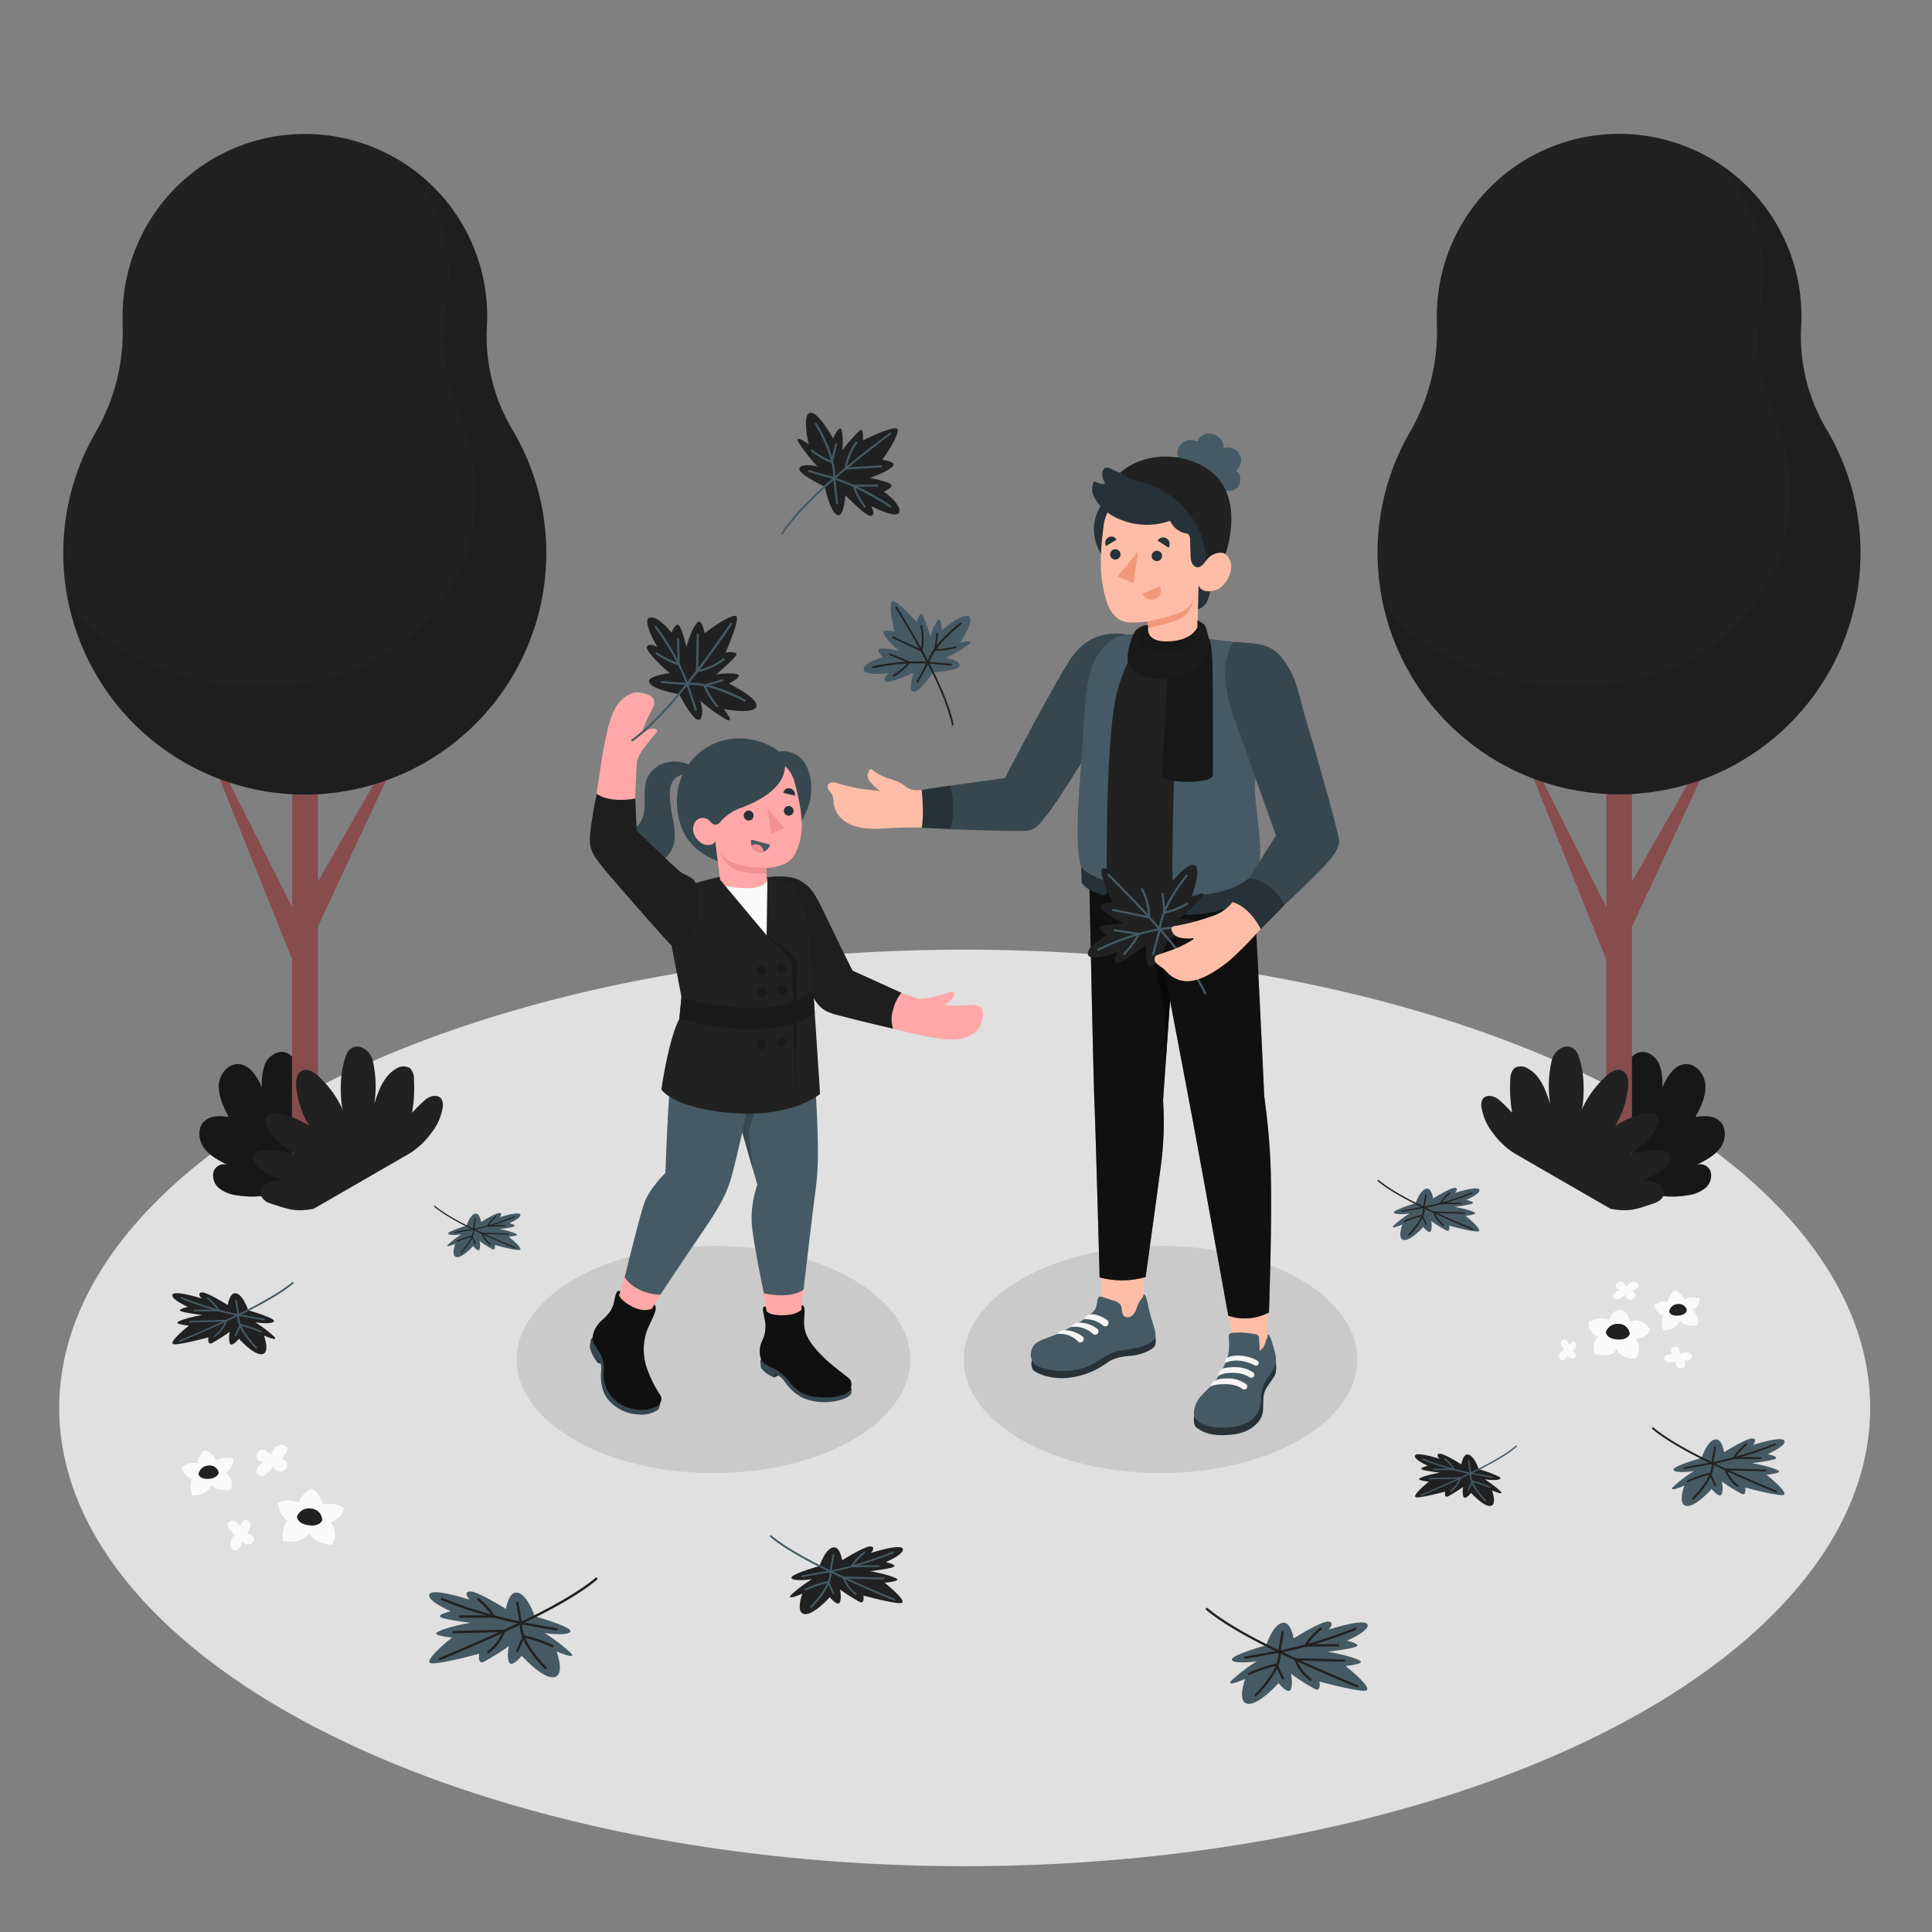 <svg xmlns="http://www.w3.org/2000/svg" viewBox="0 0 500 500"><rect x="0" y="0" width="500" height="500" fill="#808080" stroke="none"/><g id="freepik--Floor--inject-78"><ellipse id="freepik--floor--inject-78" cx="249.66" cy="364.37" rx="234.34" ry="118.6" style="fill:#e0e0e0"></ellipse></g><g id="freepik--Shadows--inject-78"><ellipse id="freepik--Shadow--inject-78" cx="300.34" cy="351.83" rx="50.93" ry="29.4" style="opacity:0.1"></ellipse><ellipse id="freepik--shadow--inject-78" cx="184.65" cy="351.83" rx="50.93" ry="29.4" style="opacity:0.1"></ellipse></g><g id="freepik--Flowers--inject-78"><g id="freepik--flowers--inject-78"><path d="M421.78,342.17s-.21-2.86-2.46-3.17c0,0-1.84-.3-2.86,2.56a5.92,5.92,0,0,0-5.32.61,3.32,3.32,0,0,0,2.45,3.69s-1.74,1.33-.92,4.5c0,0,4.61,1.53,5.73-1.33,0,0,.41,2.56,4.91,2.56a4.3,4.3,0,0,0,0-5.12s3.17-.1,3.68-2.45C427,344,424.85,340.44,421.78,342.17Z" style="fill:#fafafa"></path><path d="M419,342.63a3.13,3.13,0,0,0-3.4,2.11s0,1.67,2.87,1.91,3.3-1.43,3.3-1.43A2.81,2.81,0,0,0,419,342.63Z" style="fill:#212121"></path><path d="M436,336.29s-1-2-2.65-2.28a4.55,4.55,0,0,0-1.64,2.93,4.2,4.2,0,0,0-3.62.89,3.87,3.87,0,0,0,2.3,2.66,5.09,5.09,0,0,0,.12,3.77s3.18.23,4.3-2.42c0,0,1.18,1.76,4.42,1.15a3.31,3.31,0,0,0-1.18-3.86s2-1.16,1.77-3.08A5,5,0,0,0,436,336.29Z" style="fill:#fafafa"></path><path d="M434.23,337.49a2.31,2.31,0,0,0-2.25,1.92s.19,1.22,2.32,1.08,2.26-1.42,2.26-1.42A2.09,2.09,0,0,0,434.23,337.49Z" style="fill:#212121"></path><path d="M420.76,333s-.62-1.82-1.82-1.2-.78,1.77.26,2c0,0-2.24.73-1.61,1.93s2.55-.06,3-.68c0,0,.42,1.83,2,1.18s0-2.23,0-2.23,2.39-.93,1.09-2S420.76,333,420.76,333Z" style="fill:#fafafa"></path><path d="M434.71,350.4s.18-1.92-1.16-1.84-1.45,1.29-.61,1.95c0,0-2.33-.26-2.26,1.09s2.34,1,3,.61c0,0-.38,1.84,1.31,1.89s.92-2,.92-2,2.57.14,1.83-1.4S434.71,350.4,434.71,350.4Z" style="fill:#fafafa"></path><path d="M404.78,349.3s-1.55-2-.38-2.54,1.68,1.27,1.68,1.27,1.17-1.39,1.73-.4-.87,2-.87,2,1.61.87.68,1.73-2-.49-2-.49S405,352.46,404,352,403.6,349.8,404.78,349.3Z" style="fill:#fafafa"></path></g><g id="freepik--flowers--inject-78"><path d="M83.57,389.35s-.74-3.18-3-4.05a6.59,6.59,0,0,0-3.25,3.57,6,6,0,0,0-5.35.07,5.55,5.55,0,0,0,2.35,4.46,7.4,7.4,0,0,0-1.06,5.32s4.38,1.37,6.81-2c0,0,1.08,2.85,5.82,3.05a4.78,4.78,0,0,0-.39-5.79s3.18-1,3.48-3.74A7.21,7.21,0,0,0,83.57,389.35Z" style="fill:#fafafa"></path><path d="M80.65,390.44a3.35,3.35,0,0,0-3.79,2s-.13,1.77,2.89,2.27,3.63-1.25,3.63-1.25A3,3,0,0,0,80.65,390.44Z" style="fill:#212121"></path><path d="M56,377.9s-1.18-2.31-3.06-2.56a5.21,5.21,0,0,0-1.84,3.36A4.78,4.78,0,0,0,47,379.75a4.43,4.43,0,0,0,2.66,3,5.86,5.86,0,0,0,.18,4.3s3.63.23,4.88-2.81c0,0,1.36,2,5.06,1.26a3.79,3.79,0,0,0-1.39-4.39s2.27-1.34,2-3.54A5.7,5.7,0,0,0,56,377.9Z" style="fill:#fafafa"></path><path d="M53.94,379.29a2.66,2.66,0,0,0-2.56,2.22s.23,1.4,2.66,1.21,2.56-1.64,2.56-1.64A2.38,2.38,0,0,0,53.94,379.29Z" style="fill:#212121"></path><path d="M70,376.57s-1.57-2.28-3-.95-.39,2.76,1.15,2.71c0,0-2.81,1.88-1.48,3.29s3.51-1.06,3.84-2.09c0,0,1.29,2.37,3.2.86s-.87-3.08-.87-3.08,3-2.22.72-3.22S70,376.57,70,376.57Z" style="fill:#fafafa"></path><path d="M60.81,397.16s-2.94-2.23-1.51-3.37,2.81,1.1,2.81,1.1,1.08-2.38,2.24-1.23-.4,3.17-.4,3.17,2.56.57,1.62,2.13-3,.11-3,.11-.28,2.39-1.81,2.17S59.37,398.3,60.81,397.16Z" style="fill:#fafafa"></path></g></g><g id="freepik--Trees--inject-78"><g id="freepik--Tree--inject-78"><path id="freepik--Bush--inject-78" d="M436.7,309.34c-7.92,1.27-15-.92-16.24-9.5a76.15,76.15,0,0,1,0-21.27c.36-2.54,1.26-5.55,3.75-6.21,2.05-.55,4.19.95,5.11,2.87a13.92,13.92,0,0,1,.87,6.23c1.25-2.78,3.12-6,6.17-6.06,2.82-.06,4.95,2.9,5,5.72s-1.26,5.46-2.58,7.95c2.14-.29,4.56-.44,6.18,1,1.95,1.68,1.73,4.94.23,7s-3.91,3.31-6.22,4.45a2.82,2.82,0,0,1,3.78,1.85,4.26,4.26,0,0,1-1.62,4.26A9.2,9.2,0,0,1,436.7,309.34Z" style="fill:#212121"></path><path id="freepik--bush--inject-78" d="M436.7,309.34c-7.92,1.27-15-.92-16.24-9.5a76.15,76.15,0,0,1,0-21.27c.36-2.54,1.26-5.55,3.75-6.21,2.05-.55,4.19.95,5.11,2.87a13.92,13.92,0,0,1,.87,6.23c1.25-2.78,3.12-6,6.17-6.06,2.82-.06,4.95,2.9,5,5.72s-1.26,5.46-2.58,7.95c2.14-.29,4.56-.44,6.18,1,1.95,1.68,1.73,4.94.23,7s-3.91,3.31-6.22,4.45a2.82,2.82,0,0,1,3.78,1.85,4.26,4.26,0,0,1-1.62,4.26A9.2,9.2,0,0,1,436.7,309.34Z" style="opacity:0.3"></path><g id="freepik--tree--inject-78"><path d="M389.08,182l26.63,52.78V198.58h6.64v29.59L451.61,177l-29.26,62.8V303a1.63,1.63,0,0,1-1,1.35,5.19,5.19,0,0,1-4.7,0,1.63,1.63,0,0,1-1-1.35V248.21Z" style="fill:#874c4c"></path><path d="M466.12,84.73a47.18,47.18,0,1,0-94.27-2.92c0,.6,0,1.19,0,1.79a51.89,51.89,0,0,1-6.9,28.11,62.49,62.49,0,1,0,107.93-.29A47.07,47.07,0,0,1,466.12,84.73Z" style="fill:#212121"></path><path d="M418.09,205.57a62.5,62.5,0,0,0,54.82-94.15,47.07,47.07,0,0,1-6.79-26.69,47.11,47.11,0,0,0-24.71-44.42c7.88,4.93,12.2,14,14.15,22.11,2.85,11.82-2.08,19.43-.13,31.87,1.5,9.56,6,15.59,7.47,27,1,7.7.07,19-3.55,26-10.69,20.44-27.05,30.45-54.13,30.35a70.32,70.32,0,0,1-31.33-8.18,63,63,0,0,1-12.32-8.75,33.15,33.15,0,0,1-4-6.41A62.8,62.8,0,0,0,418.09,205.57Z" style="opacity:0.1"></path></g><path id="freepik--bush--inject-78" d="M416.84,312.85s-20.28-11.69-24.95-14.4a20,20,0,0,1-5.42-5.1,14.34,14.34,0,0,1-3-6.46,3.4,3.4,0,0,1,.26-2.46c.9-1.32,3-.86,4.22.21s2.14,2,3.4,3.35a36.94,36.94,0,0,1-.48-8.66,3.87,3.87,0,0,1,1.05-2.88,3.23,3.23,0,0,1,3.48.08c3.27,1.76,4.66,5.65,5.79,9.19a29.76,29.76,0,0,1,.33-11c.87-3.94,5.38-5.48,6.91-1.72a22,22,0,0,1,1.32,6.28c.19,1.75.15,6.64-.56,8.28a26.22,26.22,0,0,1,6.65-9.21c1.07-.95,2.51-1.86,3.84-1.34,1.58.61,1.85,2.71,1.68,4.39a23.69,23.69,0,0,1-3.39,10,21,21,0,0,1,8.43-3.28A2.5,2.5,0,0,1,429,289c.72,1.21-.08,2.82-.58,3.46a21,21,0,0,1-6.71,6.23,21.72,21.72,0,0,1,8.17-.85,2.8,2.8,0,0,1,2.19.91c.71,1-.12,2.44-1,3.32-1.61,1.56-3.86,2.43-5.83,3.48a8.41,8.41,0,0,1,3.6.6,2.87,2.87,0,0,1,1.71,3c-.25,1.2-1.47,1.92-2.64,2.32C423,313.1,421.68,313.65,416.84,312.85Z" style="fill:#212121"></path></g><g id="freepik--tree--inject-78"><path id="freepik--bush--inject-78" d="M61.29,309.34c7.92,1.27,15-.92,16.24-9.5a76.15,76.15,0,0,0,0-21.27c-.36-2.54-1.26-5.55-3.75-6.21-2.05-.55-4.19.95-5.11,2.87a13.92,13.92,0,0,0-.87,6.23c-1.25-2.78-3.12-6-6.17-6.06-2.82-.06-5,2.9-5,5.72s1.26,5.46,2.57,7.95c-2.13-.29-4.55-.44-6.17,1-2,1.68-1.73,4.94-.23,7s3.9,3.31,6.22,4.45a2.82,2.82,0,0,0-3.78,1.85,4.26,4.26,0,0,0,1.62,4.26A9.2,9.2,0,0,0,61.29,309.34Z" style="fill:#212121"></path><path id="freepik--bush--inject-78" d="M61.29,309.34c7.92,1.27,15-.92,16.24-9.5a76.15,76.15,0,0,0,0-21.27c-.36-2.54-1.26-5.55-3.75-6.21-2.05-.55-4.19.95-5.11,2.87a13.92,13.92,0,0,0-.87,6.23c-1.25-2.78-3.12-6-6.17-6.06-2.82-.06-5,2.9-5,5.72s1.26,5.46,2.57,7.95c-2.13-.29-4.55-.44-6.17,1-2,1.68-1.73,4.94-.23,7s3.9,3.31,6.22,4.45a2.82,2.82,0,0,0-3.78,1.85,4.26,4.26,0,0,0,1.62,4.26A9.2,9.2,0,0,0,61.29,309.34Z" style="opacity:0.3"></path><g id="freepik--tree--inject-78"><path d="M49,182l26.62,52.78V198.58h6.65v29.59L111.53,177l-29.26,62.8V303a1.64,1.64,0,0,1-1,1.35,5.19,5.19,0,0,1-4.7,0,1.65,1.65,0,0,1-1-1.35V248.21Z" style="fill:#874c4c"></path><path d="M126,84.73a46.21,46.21,0,0,0-.09-7,47.18,47.18,0,0,0-94.18,4.13c0,.6,0,1.19,0,1.79a51.81,51.81,0,0,1-6.91,28.11,62.5,62.5,0,1,0,107.94-.29A47.08,47.08,0,0,1,126,84.73Z" style="fill:#212121"></path><path d="M78,205.57a62.5,62.5,0,0,0,54.82-94.15A47.08,47.08,0,0,1,126,84.73a47.12,47.12,0,0,0-24.7-44.42c7.87,4.93,12.19,14,14.14,22.11,2.86,11.82-2.07,19.43-.13,31.87,1.5,9.56,6,15.59,7.48,27,1,7.7.07,19-3.56,26-10.69,20.44-27.05,30.45-54.13,30.35a70.32,70.32,0,0,1-31.33-8.18,63,63,0,0,1-12.32-8.75,32.69,32.69,0,0,1-4-6.41A62.79,62.79,0,0,0,78,205.57Z" style="opacity:0.1"></path></g><path id="freepik--bush--inject-78" d="M81.15,312.85s20.28-11.69,24.95-14.4a20,20,0,0,0,5.42-5.1,14.34,14.34,0,0,0,3-6.46,3.4,3.4,0,0,0-.26-2.46c-.9-1.32-3-.86-4.23.21s-2.13,2-3.39,3.35a37.49,37.49,0,0,0,.48-8.66,3.87,3.87,0,0,0-1-2.88,3.23,3.23,0,0,0-3.48.08c-3.27,1.76-4.67,5.65-5.79,9.19a29.76,29.76,0,0,0-.33-11c-.87-3.94-5.38-5.48-6.91-1.72a22,22,0,0,0-1.32,6.28c-.19,1.75-.15,6.64.56,8.28a26.22,26.22,0,0,0-6.65-9.21c-1.07-.95-2.51-1.86-3.84-1.34-1.58.61-1.85,2.71-1.68,4.39a23.69,23.69,0,0,0,3.39,10,21,21,0,0,0-8.43-3.28A2.5,2.5,0,0,0,69,289c-.72,1.21.08,2.82.58,3.46a20.84,20.84,0,0,0,6.71,6.23,21.72,21.72,0,0,0-8.17-.85,2.8,2.8,0,0,0-2.19.91c-.71,1,.12,2.44,1,3.32,1.61,1.56,3.86,2.43,5.83,3.48a8.41,8.41,0,0,0-3.6.6,2.89,2.89,0,0,0-1.72,3,3.67,3.67,0,0,0,2.64,2.32C75,313.1,76.31,313.65,81.15,312.85Z" style="fill:#212121"></path></g></g><g id="freepik--Leaves--inject-78"><g id="freepik--leaves--inject-78"><path d="M241.45,174s4.58-.29,6.29-1.1-.14-2.2-3.06-2.58a38.61,38.61,0,0,0,5.93-3.43c2.11-1.66-2.18-.55-2.18-.55s3.9-5.62,2.39-6.79-7.07,3.51-7.07,3.51-.15-3.71-1.15-2.48a14.77,14.77,0,0,0-1.8,4.19,42.64,42.64,0,0,0-2.06-5.67c-.66-1-1.51,1.85-1.51,1.85s-5.26-5.8-6.3-5.38.09,6,.55,7.87c0,0-3.07-.72-2.84.31s2.23,3.22,4,4.61c0,0-4.5-.86-5.15-.35s1,2.08,1,2.08-4.81,1.21-5,3.08,6.55,1.06,6.55,1.06-1.85,1.53-.83,2.15,7.22-2.27,7.22-2.27-1.35,4.22-.29,4.8C237.66,179.77,241.45,174,241.45,174Z" style="fill:#455a64"></path><path d="M246.56,187.75a.24.24,0,0,1-.23-.19c0-.05-.82-4.91-5.09-13.45s-9.44-16.69-9.49-16.77a.23.23,0,0,1,.39-.25c.05.08,5.22,8.22,9.51,16.81s5.13,13.53,5.14,13.58a.24.24,0,0,1-.19.27Z" style="fill:#212121"></path><path d="M238.64,168.71l-7.6-3.57a.21.21,0,0,1-.11-.3.23.23,0,0,1,.3-.12l7.08,3.33a14.1,14.1,0,0,0-.12-6,.23.23,0,1,1,.45-.11,14.61,14.61,0,0,1,.07,6.52Z" style="fill:#212121"></path><path d="M225.86,172.92a.23.23,0,0,1-.05-.45A53.94,53.94,0,0,1,240,171.21c1.76-5,8.22-9.83,8.5-10a.22.22,0,0,1,.32,0,.24.24,0,0,1,0,.33c-.07,0-6.78,5.08-8.39,10l-.06.17h-.18a53.21,53.21,0,0,0-14.2,1.23Z" style="fill:#212121"></path><path d="M231.25,175.13a.22.22,0,0,1-.19-.1.23.23,0,0,1,.07-.32A19.22,19.22,0,0,0,235,171.5l-4.71-1.92a.24.24,0,0,1-.13-.31.24.24,0,0,1,.3-.12l5.24,2.14-.15.24a17.57,17.57,0,0,1-4.17,3.57A.28.28,0,0,1,231.25,175.13Z" style="fill:#212121"></path><path d="M242.51,168.4a3.1,3.1,0,0,1-.55,0l-.23,0,.6-4.32a.23.23,0,1,1,.45.06l-.52,3.84a18.38,18.38,0,0,0,5-.72.22.22,0,0,1,.28.16.24.24,0,0,1-.17.29A19.81,19.81,0,0,1,242.51,168.4Z" style="fill:#212121"></path><path d="M237.44,176.69a.23.23,0,0,1-.2-.34l2.76-5.14,6.12.58a.24.24,0,0,1,.21.26.26.26,0,0,1-.26.21l-5.8-.56-2.62,4.87A.25.25,0,0,1,237.44,176.69Z" style="fill:#212121"></path></g><g id="freepik--leaves--inject-78"><path d="M213.45,125.94s-4.71-2.21-6.16-3.77,1.06-2.26,4.29-1.45a42.85,42.85,0,0,1-4.81-6.07c-1.53-2.61,2.51.33,2.51.33s-1.76-7.52.32-8.12,6,6.62,6,6.62,1.7-3.84,2.24-2.13a16.91,16.91,0,0,1,.14,5.15,48.74,48.74,0,0,1,4.53-5.1c1.1-.78.82,2.57.82,2.57s7.93-3.91,8.86-3-2.61,6.31-3.85,8c0,0,3.53.53,2.86,1.51s-3.68,2.46-6.12,3.18c0,0,5.08,1,5.56,1.78s-1.89,1.78-1.89,1.78,4.55,3.27,4,5.31-7.32-1.6-7.32-1.6,1.31,2.37,0,2.6-6.64-5.39-6.64-5.39-.34,5-1.69,5.17C215,133.56,213.45,125.94,213.45,125.94Z" style="fill:#212121"></path><path d="M202.46,138.28a.33.33,0,0,1-.13,0,.25.25,0,0,1-.09-.36s2.93-4.87,11-12.14,16.9-13.66,17-13.72a.27.27,0,0,1,.37,0,.26.26,0,0,1-.06.37c-.09.06-8.88,6.46-16.94,13.69s-10.91,12-10.93,12A.28.28,0,0,1,202.46,138.28Z" style="fill:#455a64"></path><path d="M218.6,121.54l0-.32a16.42,16.42,0,0,1,2.78-6.83.26.26,0,0,1,.36-.06.26.26,0,0,1,.06.37,16.29,16.29,0,0,0-2.63,6.27l8.83-.55a.26.26,0,0,1,.27.24.26.26,0,0,1-.24.28Z" style="fill:#455a64"></path><path d="M230.37,131.29a.3.3,0,0,1-.15,0c-.07-.05-7.25-5-14.41-7.19l-.2-.06v-.21c.34-5.82-4.62-13.89-4.67-14a.26.26,0,1,1,.44-.28c.21.33,5,8.11,4.77,14.07a61.71,61.71,0,0,1,14.36,7.21.27.27,0,0,1,.07.37A.27.27,0,0,1,230.37,131.29Z" style="fill:#455a64"></path><path d="M223.79,131.37a.26.26,0,0,1-.21-.11,19.39,19.39,0,0,1-2.9-5.49l-.07-.3,6.4-.08h0a.26.26,0,0,1,0,.52l-5.75.07a21.56,21.56,0,0,0,2.73,5,.26.26,0,0,1-.06.37A.27.27,0,0,1,223.79,131.37Z" style="fill:#455a64"></path><path d="M215.5,119.87l-.26-.07a18.37,18.37,0,0,1-5.33-3,.27.27,0,0,1,.31-.43,20.59,20.59,0,0,0,4.9,2.82l1-4.26a.26.26,0,0,1,.51.13Z" style="fill:#455a64"></path><path d="M216.64,130.44a.27.27,0,0,1-.26-.24l-.73-6.2-6.34-1.83a.26.26,0,0,1-.18-.32.26.26,0,0,1,.33-.18l6.67,1.92.77,6.55a.25.25,0,0,1-.23.29Z" style="fill:#455a64"></path></g><g id="freepik--leaves--inject-78"><path d="M138.38,418.29s6.65,1.88,8.67,3.19-1.56,1.84-6.14,1.13a47.53,47.53,0,0,1,6.7,5.06c2.12,2.18-3.58-.3-3.58-.3s2.33,6.21-.65,6.68-8.35-5.54-8.35-5.54-2.52,3.13-3.25,1.72-.07-4.24-.07-4.24a62.91,62.91,0,0,1-6.58,4.13c-1.6.63-1.11-2.13-1.11-2.13s-11.41,3.11-12.7,2.37,3.87-5.15,5.69-6.56c0,0-5-.48-4-1.28s5.31-2,8.8-2.53c0,0-7.21-.88-7.88-1.55s2.74-1.44,2.74-1.44-6.41-2.75-5.52-4.43S121.52,414,121.52,414s-1.81-2,.09-2.14,9.33,4.53,9.33,4.53.62-4.1,2.54-4.23C136.31,412,138.38,418.29,138.38,418.29Z" style="fill:#455a64"></path><path d="M113.84,429.63a.3.3,0,0,1-.28-.19.31.31,0,0,1,.17-.4c.12-.05,12.83-5.19,24.51-11s15.86-9.69,15.9-9.73a.31.31,0,0,1,.42.45c-.17.16-4.31,4-16.05,9.83s-24.43,11-24.55,11.05Z" style="fill:#212121"></path><path d="M126.42,427.85a.3.3,0,0,1-.24-.12.3.3,0,0,1,0-.43,11.47,11.47,0,0,0,3.82-4.92l-12.63.33a.3.3,0,0,1-.31-.3.32.32,0,0,1,.3-.32l13.47-.35-.1.4a11.6,11.6,0,0,1-4.18,5.65A.3.3,0,0,1,126.42,427.85Z" style="fill:#212121"></path><path d="M141.21,432a.31.31,0,0,1-.22-.09c-.28-.27-6.84-6.7-6.48-11.67a118.26,118.26,0,0,1-20.26-6.13.3.3,0,0,1-.16-.4.3.3,0,0,1,.4-.16,116.83,116.83,0,0,0,20.41,6.14l.28.06,0,.28c-.62,4.71,6.2,11.38,6.27,11.44a.32.32,0,0,1,0,.44A.31.31,0,0,1,141.21,432Z" style="fill:#212121"></path><path d="M128.11,418.66l-9.09,0a.31.31,0,0,1-.3-.31.3.3,0,0,1,.31-.3h0l8.19,0a18.49,18.49,0,0,0-3.66-3.94.31.31,0,0,1,0-.43.3.3,0,0,1,.43,0c1.35,1.13,3.64,3.37,4,4.62Z" style="fill:#212121"></path><path d="M133.87,427.54a.28.28,0,0,1-.13,0,.3.3,0,0,1-.15-.4l1.79-3.93.23,0a34.74,34.74,0,0,1,7.48,2.52.3.3,0,0,1,.15.4.3.3,0,0,1-.4.16,36.72,36.72,0,0,0-7.1-2.43l-1.6,3.49A.3.3,0,0,1,133.87,427.54Z" style="fill:#212121"></path><path d="M144.07,422H144l-9.43-1.67-1-5.48a.3.3,0,1,1,.6-.1l.88,5.05,9,1.6a.31.31,0,0,1,.25.36A.32.32,0,0,1,144.07,422Z" style="fill:#212121"></path><path d="M440.36,377.31s-5.24,1.48-6.83,2.51,1.23,1.45,4.83.89a37.14,37.14,0,0,0-5.27,4c-1.67,1.72,2.82-.24,2.82-.24s-1.83,4.89.51,5.26,6.56-4.36,6.56-4.36,2,2.47,2.56,1.35.06-3.33.06-3.33a47.71,47.71,0,0,0,5.18,3.25c1.25.49.86-1.67.86-1.67s9,2.44,10,1.86-3.05-4.06-4.48-5.16c0,0,3.95-.38,3.18-1s-4.18-1.55-6.92-2c0,0,5.67-.69,6.19-1.22s-2.15-1.13-2.15-1.13,5-2.17,4.34-3.48-8.18,1.12-8.18,1.12,1.42-1.55-.07-1.69-7.35,3.57-7.35,3.57-.48-3.23-2-3.33C442,372.35,440.36,377.31,440.36,377.31Z" style="fill:#455a64"></path><path d="M459.65,386.23a.15.15,0,0,1-.09,0c-.1,0-10.1-4.08-19.31-8.68s-12.49-7.61-12.62-7.74a.24.24,0,1,1,.33-.35s3.35,3.08,12.5,7.66,19.18,8.63,19.28,8.67a.24.24,0,0,1,.14.31A.25.25,0,0,1,459.65,386.23Z" style="fill:#212121"></path><path d="M449.76,384.83a.19.19,0,0,1-.14-.05,9,9,0,0,1-3.29-4.44l-.08-.31,10.6.28a.23.23,0,0,1,.23.24.25.25,0,0,1-.24.24l-9.94-.26a9.06,9.06,0,0,0,3,3.87.25.25,0,0,1,0,.34A.23.23,0,0,1,449.76,384.83Z" style="fill:#212121"></path><path d="M438.13,388.11A.22.22,0,0,1,438,388a.25.25,0,0,1,0-.34c.06-.05,5.42-5.3,4.94-9l0-.23.22,0a92.46,92.46,0,0,0,16.06-4.83.23.23,0,0,1,.31.13.24.24,0,0,1-.13.31,92.44,92.44,0,0,1-15.93,4.82c.28,3.91-4.88,9-5.1,9.18A.23.23,0,0,1,438.13,388.11Z" style="fill:#212121"></path><path d="M448.43,377.6l.1-.31c.31-1,2.11-2.75,3.17-3.63a.23.23,0,0,1,.34,0,.25.25,0,0,1,0,.34,14.3,14.3,0,0,0-2.88,3.09l6.45,0h0a.24.24,0,1,1,0,.48Z" style="fill:#212121"></path><path d="M443.9,384.59a.25.25,0,0,1-.22-.14l-1.25-2.75a29.22,29.22,0,0,0-5.59,1.91.23.23,0,0,1-.31-.12.24.24,0,0,1,.12-.32,28,28,0,0,1,5.88-2l.19,0,1.4,3.09a.24.24,0,0,1-.12.32Z" style="fill:#212121"></path><path d="M435.88,380.2a.24.24,0,0,1-.24-.2.25.25,0,0,1,.2-.28l7.09-1.26.69-4a.24.24,0,0,1,.27-.2.25.25,0,0,1,.2.28l-.75,4.31-7.42,1.31Z" style="fill:#212121"></path><path d="M327.69,425.78s-6.39,1.81-8.33,3.07,1.49,1.77,5.9,1.08a45.68,45.68,0,0,0-6.44,4.87c-2,2.09,3.44-.3,3.44-.3s-2.24,6,.63,6.43,8-5.33,8-5.33,2.43,3,3.13,1.65.07-4.07.07-4.07a59.19,59.19,0,0,0,6.32,4c1.53.6,1.06-2,1.06-2s11,3,12.21,2.27-3.72-4.95-5.47-6.3c0,0,4.82-.46,3.88-1.24s-5.1-1.89-8.46-2.43c0,0,6.93-.83,7.57-1.48s-2.63-1.38-2.63-1.38,6.16-2.65,5.3-4.26-10,1.38-10,1.38,1.74-1.9-.09-2.07-9,4.36-9,4.36-.59-3.94-2.44-4.06C329.67,419.73,327.69,425.78,327.69,425.78Z" style="fill:#455a64"></path><path d="M351.26,436.68l-.11,0c-.12-.05-12.34-5-23.59-10.62s-15.25-9.29-15.41-9.44a.29.29,0,0,1,.4-.43s4.09,3.76,15.27,9.35,23.43,10.54,23.55,10.59a.3.3,0,0,1,.17.38A.3.3,0,0,1,351.26,436.68Z" style="fill:#212121"></path><path d="M339.18,435a.32.32,0,0,1-.18-.06,11.09,11.09,0,0,1-4-5.43l-.1-.38,12.95.34a.28.28,0,0,1,.28.3.3.3,0,0,1-.3.29l-12.13-.32a11.1,11.1,0,0,0,3.67,4.73.29.29,0,0,1,.05.41A.27.27,0,0,1,339.18,435Z" style="fill:#212121"></path><path d="M325,439a.3.3,0,0,1-.21-.09.29.29,0,0,1,0-.41c.07-.07,6.62-6.47,6-11l0-.28.27-.05a112.3,112.3,0,0,0,19.61-5.9.29.29,0,1,1,.23.54,113.07,113.07,0,0,1-19.46,5.89c.35,4.77-6,10.95-6.23,11.21A.28.28,0,0,1,325,439Z" style="fill:#212121"></path><path d="M337.55,426.14l.12-.38c.38-1.2,2.58-3.36,3.88-4.44a.29.29,0,0,1,.41,0,.28.28,0,0,1,0,.41,18.11,18.11,0,0,0-3.51,3.78l7.87,0h0a.3.3,0,0,1,.3.3.29.29,0,0,1-.3.29Z" style="fill:#212121"></path><path d="M332,434.67a.29.29,0,0,1-.27-.17l-1.53-3.36a36.28,36.28,0,0,0-6.83,2.34.29.29,0,0,1-.23-.54,33.16,33.16,0,0,1,7.18-2.42l.23,0,1.71,3.77a.29.29,0,0,1-.14.39A.27.27,0,0,1,332,434.67Z" style="fill:#212121"></path><path d="M322.23,429.31a.29.29,0,0,1-.29-.24.28.28,0,0,1,.23-.34l8.66-1.54.84-4.86a.29.29,0,0,1,.34-.23.29.29,0,0,1,.24.34l-.91,5.25-9.06,1.61Z" style="fill:#212121"></path><path d="M382.71,380.23a31.4,31.4,0,0,1,5.24,1.93c1.23.79-.94,1.12-3.71.68a29.21,29.21,0,0,1,4.05,3.06c1.28,1.32-2.16-.18-2.16-.18s1.4,3.75-.4,4-5-3.35-5-3.35-1.52,1.89-2,1a5,5,0,0,1-.05-2.57,37.64,37.64,0,0,1-4,2.5c-1,.38-.67-1.28-.67-1.28s-6.89,1.87-7.67,1.43,2.33-3.12,3.44-4c0,0-3-.3-2.45-.78s3.21-1.19,5.32-1.53c0,0-4.35-.53-4.76-.93s1.66-.87,1.66-.87-3.87-1.67-3.34-2.68,6.29.87,6.29.87-1.09-1.19.05-1.3,5.64,2.74,5.64,2.74.37-2.48,1.54-2.56C381.47,376.43,382.71,380.23,382.71,380.23Z" style="fill:#212121"></path><path d="M367.89,387.09a.19.19,0,0,1-.17-.12.19.19,0,0,1,.1-.24c.08,0,7.75-3.14,14.81-6.66s9.58-5.86,9.6-5.88a.19.19,0,0,1,.26,0,.18.18,0,0,1,0,.26c-.1.1-2.6,2.4-9.69,5.94S368,387,368,387.07Z" style="fill:#455a64"></path><path d="M375.49,386a.21.21,0,0,1-.15-.07.19.19,0,0,1,0-.26,6.9,6.9,0,0,0,2.3-3l-7.63.2a.19.19,0,0,1,0-.37l8.14-.21-.06.24A6.94,6.94,0,0,1,375.6,386,.15.15,0,0,1,375.49,386Z" style="fill:#455a64"></path><path d="M384.42,388.53a.24.24,0,0,1-.13,0c-.17-.17-4.13-4.05-3.91-7.05a71,71,0,0,1-12.24-3.71.18.18,0,0,1-.1-.24.19.19,0,0,1,.24-.1,70.33,70.33,0,0,0,12.33,3.72l.17,0,0,.17c-.37,2.84,3.75,6.87,3.79,6.91a.19.19,0,0,1,0,.26A.16.16,0,0,1,384.42,388.53Z" style="fill:#455a64"></path><path d="M376.51,380.46l-5.49,0a.18.18,0,0,1-.18-.18.18.18,0,0,1,.18-.19h0l5,0a11,11,0,0,0-2.21-2.38.18.18,0,1,1,.24-.28,9.56,9.56,0,0,1,2.44,2.79Z" style="fill:#455a64"></path><path d="M380,385.82h-.08a.2.2,0,0,1-.09-.25l1.08-2.37.14,0a21.44,21.44,0,0,1,4.52,1.53.18.18,0,1,1-.15.33,23.57,23.57,0,0,0-4.29-1.47l-1,2.11A.17.17,0,0,1,380,385.82Z" style="fill:#455a64"></path><path d="M386.15,382.45h0l-5.7-1-.58-3.31a.18.18,0,0,1,.16-.21.18.18,0,0,1,.21.15l.53,3.05,5.44,1a.19.19,0,0,1,.15.22A.17.17,0,0,1,386.15,382.45Z" style="fill:#455a64"></path><path d="M212.11,405.27s-5.24,1.49-6.84,2.52,1.23,1.46,4.85.89a37.27,37.27,0,0,0-5.3,4c-1.67,1.72,2.83-.24,2.83-.24s-1.84,4.91.52,5.28,6.58-4.38,6.58-4.38,2,2.47,2.57,1.36.06-3.35.06-3.35a47.81,47.81,0,0,0,5.19,3.26c1.26.5.87-1.68.87-1.68s9,2.45,10,1.87-3.06-4.07-4.5-5.17c0,0,4-.39,3.2-1s-4.2-1.55-6.95-2c0,0,5.69-.68,6.21-1.22s-2.15-1.13-2.15-1.13,5.05-2.18,4.35-3.5-8.21,1.13-8.21,1.13,1.43-1.55-.07-1.69-7.37,3.58-7.37,3.58-.48-3.24-2-3.34C213.74,400.3,212.11,405.27,212.11,405.27Z" style="fill:#212121"></path><path d="M231.48,414.22h-.09c-.1,0-10.15-4.11-19.38-8.72s-12.53-7.63-12.67-7.76a.25.25,0,0,1,0-.34.24.24,0,0,1,.34,0s3.37,3.09,12.55,7.68,19.25,8.66,19.35,8.7a.24.24,0,0,1,.13.31A.23.23,0,0,1,231.48,414.22Z" style="fill:#455a64"></path><path d="M221.55,412.82a.24.24,0,0,1-.14-.05,9.09,9.09,0,0,1-3.3-4.46L218,408l10.63.28a.24.24,0,0,1,.24.25.24.24,0,0,1-.25.23l-10-.26a9.19,9.19,0,0,0,3,3.89.24.24,0,0,1,0,.33A.22.22,0,0,1,221.55,412.82Z" style="fill:#455a64"></path><path d="M209.88,416.11a.22.22,0,0,1-.17-.07.24.24,0,0,1,0-.34c.06-.06,5.44-5.32,4.95-9l0-.23.23,0A92.24,92.24,0,0,0,231,401.55a.24.24,0,1,1,.18.44,92.15,92.15,0,0,1-16,4.84c.29,3.92-4.89,9-5.11,9.21A.23.23,0,0,1,209.88,416.11Z" style="fill:#455a64"></path><path d="M220.21,405.57l.1-.32c.31-1,2.12-2.76,3.19-3.64a.24.24,0,1,1,.3.37,14.82,14.82,0,0,0-2.88,3.1l6.46,0a.23.23,0,0,1,.25.24.24.24,0,0,1-.24.24Z" style="fill:#455a64"></path><path d="M215.67,412.57a.25.25,0,0,1-.22-.14l-1.25-2.75a28.8,28.8,0,0,0-5.61,1.92.25.25,0,0,1-.32-.13.25.25,0,0,1,.13-.32,27.22,27.22,0,0,1,5.9-2l.18,0,1.41,3.09a.24.24,0,0,1-.12.32A.16.16,0,0,1,215.67,412.57Z" style="fill:#455a64"></path><path d="M207.62,408.17a.24.24,0,0,1,0-.48l7.11-1.26.69-4a.25.25,0,0,1,.28-.19.24.24,0,0,1,.2.27l-.75,4.32-7.45,1.33Z" style="fill:#455a64"></path><path d="M366.34,311.42a31.4,31.4,0,0,0-5.24,1.93c-1.22.79.94,1.12,3.71.68a29.21,29.21,0,0,0-4.05,3.06c-1.28,1.32,2.16-.18,2.16-.18s-1.4,3.75.4,4,5-3.35,5-3.35,1.52,1.89,2,1a5,5,0,0,0,.05-2.57,37.64,37.64,0,0,0,4,2.5c1,.38.67-1.28.67-1.28s6.89,1.87,7.67,1.43-2.33-3.12-3.44-4c0,0,3-.3,2.45-.78s-3.21-1.19-5.32-1.53c0,0,4.36-.53,4.76-.93s-1.66-.87-1.66-.87,3.88-1.67,3.34-2.68-6.29.87-6.29.87,1.1-1.19,0-1.3-5.64,2.74-5.64,2.74-.37-2.48-1.53-2.55C367.59,307.62,366.34,311.42,366.34,311.42Z" style="fill:#455a64"></path><path d="M381.16,318.28l-.07,0c-.08,0-7.76-3.14-14.83-6.67s-9.59-5.84-9.69-5.94a.18.18,0,0,1,0-.26.19.19,0,0,1,.26,0s2.57,2.37,9.6,5.88,14.73,6.63,14.81,6.66a.19.19,0,0,1,.1.24A.19.19,0,0,1,381.16,318.28Z" style="fill:#212121"></path><path d="M373.56,317.2a.17.17,0,0,1-.11,0,6.9,6.9,0,0,1-2.52-3.41l-.06-.24,8.14.22a.18.18,0,1,1,0,.36l-7.63-.2a6.87,6.87,0,0,0,2.3,3,.18.18,0,0,1-.11.33Z" style="fill:#212121"></path><path d="M364.63,319.72a.18.18,0,0,1-.13-.06.19.19,0,0,1,0-.26s4.16-4.07,3.79-6.91l0-.17.17,0a70.33,70.33,0,0,0,12.33-3.72.18.18,0,0,1,.24.1.18.18,0,0,1-.1.24,70.69,70.69,0,0,1-12.24,3.71c.23,3-3.74,6.88-3.91,7.05A.21.21,0,0,1,364.63,319.72Z" style="fill:#212121"></path><path d="M372.54,311.65l.08-.24a9.49,9.49,0,0,1,2.43-2.79.19.19,0,0,1,.26,0,.18.18,0,0,1,0,.26,11.6,11.6,0,0,0-2.21,2.38l4.95,0h0a.18.18,0,0,1,.18.19.18.18,0,0,1-.18.18Z" style="fill:#212121"></path><path d="M369.06,317a.18.18,0,0,1-.16-.1l-1-2.11a22.09,22.09,0,0,0-4.3,1.46.18.18,0,0,1-.15-.33A21.44,21.44,0,0,1,368,314.4l.14,0,1.08,2.37a.2.2,0,0,1-.09.25Z" style="fill:#212121"></path><path d="M362.9,313.64a.18.18,0,0,1-.18-.15.18.18,0,0,1,.15-.21l5.44-1,.53-3.05a.19.19,0,0,1,.22-.15.19.19,0,0,1,.15.21l-.58,3.31-5.7,1Z" style="fill:#212121"></path><path d="M120.72,317.23a26.91,26.91,0,0,0-4.45,1.64c-1,.67.8.95,3.15.58a24.39,24.39,0,0,0-3.44,2.6c-1.09,1.12,1.84-.16,1.84-.16s-1.2,3.2.34,3.44,4.28-2.85,4.28-2.85,1.3,1.61,1.67.88a4.2,4.2,0,0,0,0-2.17,31.41,31.41,0,0,0,3.38,2.12c.82.32.56-1.09.56-1.09s5.86,1.59,6.53,1.21-2-2.65-2.93-3.37c0,0,2.58-.24,2.08-.66a15.14,15.14,0,0,0-4.52-1.3s3.7-.44,4-.79-1.4-.74-1.4-.74,3.29-1.41,2.83-2.27-5.34.73-5.34.73.93-1,0-1.1-4.79,2.33-4.79,2.33-.32-2.11-1.3-2.17C121.78,314,120.72,317.23,120.72,317.23Z" style="fill:#455a64"></path><path d="M133.32,323.06l-.06,0c-.06,0-6.6-2.66-12.61-5.67s-8.15-5-8.23-5.05a.15.15,0,0,1,0-.22.16.16,0,0,1,.22,0s2.19,2,8.16,5,12.52,5.64,12.59,5.66a.17.17,0,0,1,.09.21A.18.18,0,0,1,133.32,323.06Z" style="fill:#212121"></path><path d="M126.86,322.14l-.09,0a5.78,5.78,0,0,1-2.14-2.9l-.06-.2,6.92.18a.15.15,0,0,1,.15.16.15.15,0,0,1-.15.15h0l-6.48-.17a5.88,5.88,0,0,0,2,2.53.16.16,0,0,1,0,.22A.16.16,0,0,1,126.86,322.14Z" style="fill:#212121"></path><path d="M119.27,324.28a.13.13,0,0,1-.11,0,.16.16,0,0,1,0-.22s3.54-3.46,3.22-5.87l0-.15.15,0A60,60,0,0,0,133,314.81a.14.14,0,0,1,.2.08.16.16,0,0,1-.08.21,60.5,60.5,0,0,1-10.4,3.15c.19,2.55-3.18,5.85-3.33,6A.15.15,0,0,1,119.27,324.28Z" style="fill:#212121"></path><path d="M126,317.42l.07-.2a8,8,0,0,1,2.07-2.37.15.15,0,0,1,.22,0,.16.16,0,0,1,0,.22,9.24,9.24,0,0,0-1.88,2l4.21,0h0a.16.16,0,0,1,.16.16.16.16,0,0,1-.16.16Z" style="fill:#212121"></path><path d="M123,322a.14.14,0,0,1-.14-.09l-.82-1.79a18.69,18.69,0,0,0-3.65,1.25.18.18,0,0,1-.21-.08.16.16,0,0,1,.08-.21,16.85,16.85,0,0,1,3.85-1.29l.11,0,.92,2a.16.16,0,0,1-.08.21Z" style="fill:#212121"></path><path d="M117.8,319.12a.16.16,0,0,1-.15-.13.15.15,0,0,1,.12-.18l4.63-.83.45-2.59a.15.15,0,0,1,.18-.13.16.16,0,0,1,.13.18l-.49,2.81-4.84.86Z" style="fill:#212121"></path><path d="M64.24,339.1s4.79,1.36,6.25,2.3-1.12,1.33-4.43.81a34.29,34.29,0,0,1,4.84,3.65c1.52,1.57-2.58-.22-2.58-.22s1.67,4.48-.48,4.82-6-4-6-4-1.82,2.26-2.35,1.23a5.88,5.88,0,0,1,0-3.05,44.06,44.06,0,0,1-4.74,3c-1.15.45-.8-1.54-.8-1.54s-8.22,2.24-9.16,1.71,2.79-3.72,4.11-4.73c0,0-3.62-.35-2.92-.92s3.83-1.42,6.35-1.83c0,0-5.2-.63-5.68-1.11s2-1,2-1-4.62-2-4-3.19,7.5,1,7.5,1-1.31-1.42.06-1.55,6.73,3.27,6.73,3.27.44-3,1.83-3.05C62.75,334.55,64.24,339.1,64.24,339.1Z" style="fill:#212121"></path><path d="M46.55,347.27a.22.22,0,0,1-.08-.42c.09,0,9.25-3.74,17.67-8s11.43-7,11.46-7a.22.22,0,0,1,.31,0,.21.21,0,0,1,0,.31c-.12.11-3.1,2.86-11.56,7.08s-17.61,7.93-17.71,8Z" style="fill:#455a64"></path><path d="M55.62,346a.23.23,0,0,1-.18-.09.21.21,0,0,1,.05-.3A8.31,8.31,0,0,0,58.24,342l-9.11.24c-.12,0-.22-.09-.22-.21a.23.23,0,0,1,.21-.23l9.72-.25-.08.28a8.22,8.22,0,0,1-3,4.08A.2.2,0,0,1,55.62,346Z" style="fill:#455a64"></path><path d="M66.28,349a.18.18,0,0,1-.15-.07c-.21-.2-4.94-4.83-4.68-8.41a85,85,0,0,1-14.6-4.42.22.22,0,0,1-.12-.29.23.23,0,0,1,.29-.12,84.37,84.37,0,0,0,14.71,4.44l.21,0,0,.21c-.44,3.39,4.47,8.2,4.52,8.25a.22.22,0,0,1,0,.31A.26.26,0,0,1,66.28,349Z" style="fill:#455a64"></path><path d="M56.84,339.37l-6.55,0a.22.22,0,0,1,0-.44h0l5.91,0a13.7,13.7,0,0,0-2.64-2.83.22.22,0,0,1,0-.31.21.21,0,0,1,.31,0c1,.81,2.63,2.43,2.91,3.33Z" style="fill:#455a64"></path><path d="M61,345.77l-.09,0a.22.22,0,0,1-.11-.29l1.29-2.83.16,0a25.71,25.71,0,0,1,5.4,1.82.22.22,0,1,1-.18.4,26.8,26.8,0,0,0-5.12-1.75l-1.15,2.52A.23.23,0,0,1,61,345.77Z" style="fill:#455a64"></path><path d="M68.34,341.74h0l-6.8-1.21-.68-3.94a.23.23,0,0,1,.18-.26.22.22,0,0,1,.25.18l.63,3.64,6.5,1.16a.22.22,0,0,1,0,.43Z" style="fill:#455a64"></path></g></g><g id="freepik--character-2--inject-78"><g id="freepik--Character--inject-78"><path d="M190,224.07l3.32-.29c9.15-.8,16-12.59,16.53-17.86.66-6.94-2.32-12-8.19-11.45a17.68,17.68,0,0,0-11.84-3.32h0a16.14,16.14,0,0,0-14.57,17.57l.09,1.18C176.37,218.92,183.08,222.67,190,224.07Z" style="fill:#37474f"></path><path d="M173.65,220.24c1.31-2.24,1.1-5,.64-7.6a34.3,34.3,0,0,1-.95-7.65c.1-2,1-4.37,3.84-4.52a2,2,0,0,0,1.11-2.52,4.61,4.61,0,0,0-1.44-.57,9.46,9.46,0,0,0-4.55,0c-.22.06-.43.13-.64.21a7.1,7.1,0,0,0-3.93,3.33c-1.56,3-.49,6.46-1.12,9.65-.74,3.73-4.26,5.51-7.63,6.53a4.1,4.1,0,0,0-2.12,1.08c-.77,1-.35,2.45.4,3.44a8.94,8.94,0,0,0,6.33,3.21C167.58,225.24,171.56,223.82,173.65,220.24Z" style="fill:#37474f"></path><path d="M232.64,266.59c3.08.79,6.17,1.5,9.31,2a22,22,0,0,0,5.42.4,9,9,0,0,0,5-1.86,4.89,4.89,0,0,0,1.68-2.45c.27-1,.53-3.06-.13-3.82-.89-1-2.13-.8-3.48-.71a34.67,34.67,0,0,1-3.95.08c-.23,0-2.18,0-1.74-.46a1,1,0,0,1,.4-.23,3,3,0,0,0,1.75-2.16.72.72,0,0,0-.06-.56c-.2-.27-.62-.18-.94-.06a32.73,32.73,0,0,1-4.36,1.21,11,11,0,0,1-4,.45c-.93-.2-14.16-5.13-17.26-6.88,0,0-6-12.31-9.12-18.75-2.79-5.83-7.86-5.88-12.06-5.75,0,0,9.43,28.79,12.68,32.42a9.39,9.39,0,0,0,4,2.42c4.15,1.43,8.43,2.47,12.66,3.6C229.89,265.88,231.27,266.25,232.64,266.59Z" style="fill:#ffa8a7"></path><path d="M198.82,227s5.5-.76,8.25.91,3.62,2.79,6.75,9.37,6.81,13.91,6.81,13.91l12.65,5.74a11,11,0,0,0-2.16,4.43,7.79,7.79,0,0,0,0,4.85s-7.68-1.76-11.74-2.84-6.2-1.23-8.25-4.21-11.31-20.29-11.31-20.29Z" style="fill:#212121"></path><path d="M198.82,227s5.5-.76,8.25.91,3.62,2.79,6.75,9.37,6.81,13.91,6.81,13.91l12.65,5.74a11,11,0,0,0-2.16,4.43,7.79,7.79,0,0,0,0,4.85s-7.68-1.76-11.74-2.84-6.2-1.23-8.25-4.21-11.31-20.29-11.31-20.29Z" style="opacity:0.1"></path><path d="M179.88,229.84c-3.06.55-4.51,3-5.19,6-.33,1.51-.15,3.31.3,6.51s2.88,20.25,2.88,20.25l-1.79,10.92c4.94,5.38,23,6.92,33.8-1,0,0-.54-27.53-1.35-32.95-1.4-9.43-6.46-12.3-11-11.95l-11,.64Z" style="fill:#fafafa"></path><path d="M186.28,212.88c-1.16,1.16-1.95.27-2.73-.52a2.41,2.41,0,0,0-3.94.91c-1,2.77,1.5,5.07,2.9,5.34,2.31.46,2.59-1,2.59-1l1.41,11.34s9.58,2.59,12.09-.93l-.35-3.39a14.71,14.71,0,0,0,4.35-.88c1.83-.71,3.15-2,4.1-5,1.27-4,1.06-8.29-1-16.09a9.1,9.1,0,0,0-2.53-4.42c-.2,5.77-6.81,9.08-11,10.69A12.67,12.67,0,0,0,186.28,212.88Z" style="fill:#ffa8a7"></path><path d="M195,210.94a1.25,1.25,0,0,1-1.1,1.41,1.29,1.29,0,0,1-.27-2.57A1.27,1.27,0,0,1,195,210.94Z" style="fill:#263238"></path><path d="M194.43,217.31l4.85,1.27a2.46,2.46,0,0,1-3,1.87A2.61,2.61,0,0,1,194.43,217.31Z" style="fill:#455a64"></path><path d="M194.51,218.82a2.08,2.08,0,0,1,1-.32,2.06,2.06,0,0,1,2.11,1.9,2.37,2.37,0,0,1-1.4,0A2.58,2.58,0,0,1,194.51,218.82Z" style="fill:#f28f8f"></path><path d="M205.71,205.92l-3-.75a1.46,1.46,0,0,1,1.8-1.13A1.61,1.61,0,0,1,205.71,205.92Z" style="fill:#263238"></path><path d="M205.37,209.77a1.25,1.25,0,1,1-1.38-1.16A1.27,1.27,0,0,1,205.37,209.77Z" style="fill:#263238"></path><polygon points="198.62 209.21 199.66 215.79 202.99 214.26 198.62 209.21" style="fill:#f28f8f"></polygon><path d="M198.25,224.61s-6,0-8.82-1.45a7.49,7.49,0,0,1-2.92-2.35,7.38,7.38,0,0,0,1.82,2.94c3,2.86,10.07,2.3,10.07,2.3Z" style="fill:#f28f8f"></path><path d="M197.68,351.64a3.59,3.59,0,0,1-.38-1.08,5.76,5.76,0,0,1,.51-3.58,8.4,8.4,0,0,0,1-4.25c-.16-1.54-.42-3.07-.65-4.6-1.06-6.89-2.92-18.28-3-21a35.17,35.17,0,0,1,1-10.51l-4.81-16.57c-2.17-9.58-3.64-17-2.87-25.31.7-7.5-.12-10.68,4.26-15.71l.82-1.05s13.69,17,14.56,19.81a253.25,253.25,0,0,1,2.66,28.56c.24,7.27-.06,8.26-.9,16.79-.69,7-1.4,14.81-2.25,23.08-.26,2.62-.47,5.75.36,8.3,1.71,5.24,6.51,8.34,10.56,11.68a3.28,3.28,0,0,1,1.5,2.21,2.2,2.2,0,0,1-1.25,1.87,11.81,11.81,0,0,1-5.7,1,13.08,13.08,0,0,1-5.34-1.17,11,11,0,0,1-3.6-3.34,8.39,8.39,0,0,0-3.57-3.05A5.82,5.82,0,0,1,197.68,351.64Z" style="fill:#ffa8a7"></path><path d="M154.18,344.89a5.53,5.53,0,0,1,1.59-2.31,28.86,28.86,0,0,0,2.31-2.12,9.92,9.92,0,0,0,1.33-2.64c.23-.57.8-2.46,1.54-5,1.94-6.7,5.05-17.81,6.13-20.31,1.84-4.25,3.63-7,6-8.92,0,0,.54-11.58.75-17.73.32-9.08,1.38-18.88,5.75-25.22s7.92-8.21,14-10.92l1.19-.6s2,28.66.78,27.41c-1.62,7.4-3.76,16.09-5.54,23.7-1.61,6.87-2,8.13-6.8,15.37-3.88,5.91-8.5,12.95-12.74,20.09-1.85,3.11-3.9,7.28-4.32,10.95a20.07,20.07,0,0,0,3.69,14,2.76,2.76,0,0,1,.8,1.69c0,.89-1,1.47-1.8,1.75a9.36,9.36,0,0,1-6.39-.17,9.09,9.09,0,0,1-5.69-8.68,10.91,10.91,0,0,0-1.2-6.1c-.59-1-1.42-2.05-1.48-3.25A2.81,2.81,0,0,1,154.18,344.89Z" style="fill:#ffa8a7"></path><path d="M154.69,352.71,156,353s-.48-1.87-1-1.74S154.69,352.71,154.69,352.71Z" style="fill:#263238"></path><path d="M153.31,346.3c-.4,0-.45.58-.59,1.57a3.19,3.19,0,0,0,0,1.14,10.63,10.63,0,0,0,2,3.7l.35-.82a5.13,5.13,0,0,1,.49,2.94c-.09,1.45-.25,5.26,2.11,7.71a10.83,10.83,0,0,0,7.5,3.52,7.81,7.81,0,0,0,5.11-1.19c.38-.41.82-1.92.41-2.25S153.31,346.3,153.31,346.3Z" style="fill:#37474f"></path><path d="M160.54,334.22c-.92-.47-1.1.34-1.63,2.76-.5,2.23-1.62,3.34-3.27,4.85a7,7,0,0,0-2.33,4.79c.34,1.49,1.46,2.71,2.07,3.74a8.42,8.42,0,0,1,.82,4.95,9.1,9.1,0,0,0,4.34,8.06c3.42,1.89,7.07,2,9.81.37,0,0,1.45-1.38.46-2.76a31.6,31.6,0,0,1-3.5-7.18,15.09,15.09,0,0,1,0-9.14c1-2.69,3.28-6.16,2-7l-.54,1s-1.85,1.08-4.87-.36-3.71-3-3.71-3Z" style="fill:#212121"></path><path d="M160.54,334.22c-.92-.47-1.1.34-1.63,2.76-.5,2.23-1.62,3.34-3.27,4.85a7,7,0,0,0-2.33,4.79c.34,1.49,1.46,2.71,2.07,3.74a8.42,8.42,0,0,1,.82,4.95,9.1,9.1,0,0,0,4.34,8.06c3.42,1.89,7.07,2,9.81.37,0,0,1.45-1.38.46-2.76a31.6,31.6,0,0,1-3.5-7.18,15.09,15.09,0,0,1,0-9.14c1-2.69,3.28-6.16,2-7l-.54,1s-1.85,1.08-4.87-.36-3.71-3-3.71-3Z" style="opacity:0.5"></path><path d="M200.36,356.52l1.61-.84s-1.26-1.11-2-1S200.36,356.52,200.36,356.52Z" style="fill:#263238"></path><path d="M197,351.83c-.34.09-.22.73-.17,1.21a10.11,10.11,0,0,0,.15,1,7.37,7.37,0,0,0,3.39,2.43l0-1.06a6,6,0,0,1,2.73,2.17,12.52,12.52,0,0,0,4.74,4.24,15.05,15.05,0,0,0,8.68.73c3.21-.67,3.89-1.8,3.83-2.2s.38-1.17-.49-1.37S197,351.83,197,351.83Z" style="fill:#37474f"></path><path d="M198.18,338.13c-1-.05-.78.81-.28,3.24a8.41,8.41,0,0,1-.69,5.73,6.24,6.24,0,0,0-.11,5c.92,1.22,2.26,1.55,3.91,2.47a13,13,0,0,1,3.48,3.24,9.16,9.16,0,0,0,6.61,3.69c3.89.42,7.52-.1,8.89-1.7,0,0,.95-2.07-.36-3.14-1.68-1.38-3.7-2.78-5.78-4.71s-4.73-4.69-5.49-7.48c-.83-3.07.64-6.42-.87-6.68l-.07,1.18s-1.15,1.31-4.49,1.41c-4.26.13-4.58-1.16-4.58-1.16Z" style="fill:#212121"></path><path d="M198.18,338.13c-1-.05-.78.81-.28,3.24a8.41,8.41,0,0,1-.69,5.73,6.24,6.24,0,0,0-.11,5c.92,1.22,2.26,1.55,3.91,2.47a13,13,0,0,1,3.48,3.24,9.16,9.16,0,0,0,6.61,3.69c3.89.42,7.52-.1,8.89-1.7,0,0,.95-2.07-.36-3.14-1.68-1.38-3.7-2.78-5.78-4.71s-4.73-4.69-5.49-7.48c-.83-3.07.64-6.42-.87-6.68l-.07,1.18s-1.15,1.31-4.49,1.41c-4.26.13-4.58-1.16-4.58-1.16Z" style="opacity:0.5"></path><path d="M177.87,262.62a36.76,36.76,0,0,0-3.81,12.2c-1.21,7.82-1.84,28.72-1.84,28.72s-4.25,4.13-5.55,8-5,19-5,19,2.33,4.18,9.21,4.55c0,0,6.3-9.53,11-16.4s6-9.75,7-12.72,3.24-13.06,3.24-13.06l3.88,13.7a26.65,26.65,0,0,0-1.47,9.81c.34,5,3.18,18.27,3.18,18.27s6.53,1.69,10.25-.95c0,0,2.16-18.5,2.84-23.68s1.24-8.46.59-22.21-1.79-26.45-1.79-26.45-3.27,3-14.7,3.88S177.87,262.62,177.87,262.62Z" style="fill:#455a64"></path><path d="M192.05,292.87l2.77-11.74s7.42-.23,11.07-4.47c0,0-1.6,4.67-9.15,6.19l-3,10.21,1.09,9.59Z" style="fill:#37474f"></path><path d="M186.35,227.66l12.05,14.4.2-14.06-.11-1.05a15.67,15.67,0,0,1,4.5,1.38c2,1,5.63,4,6.54,15.37s2.7,39.41,2.7,39.41-7.17,6.22-22.77,4.93-18.3-6.12-18.3-6.12,1.83-12.82,4.63-18.21l.58-5.65-4.15-21.54s1.31-6,6.58-7.58a72,72,0,0,1,7.46-2Z" style="fill:#212121"></path><path d="M198.4,242.06c2.33,2.47,6.08,5.86,6.44,7.07s.89,31.43,1,35.55c0,0,.4-23.52.33-29.37s.75-6.59-1.87-8.88A55.92,55.92,0,0,0,198.4,242.06Z" style="opacity:0.2"></path><path d="M176.37,258.06a64.83,64.83,0,0,0,20.73,2.75,30.37,30.37,0,0,0,13.39-4l.36,5.25s-3.75,3.76-14,4.23-21-2.61-21-2.61Z" style="fill:#212121"></path><path d="M176.37,258.06a64.83,64.83,0,0,0,20.73,2.75,30.37,30.37,0,0,0,13.39-4l.36,5.25s-3.75,3.76-14,4.23-21-2.61-21-2.61Z" style="opacity:0.2"></path><circle cx="202.34" cy="250.54" r="1.28" style="opacity:0.2"></circle><circle cx="197.1" cy="251.1" r="1.28" style="opacity:0.2"></circle><path d="M203.74,256.22a1.28,1.28,0,1,1-1.28-1.28A1.28,1.28,0,0,1,203.74,256.22Z" style="opacity:0.2"></path><circle cx="197.21" cy="256.78" r="1.28" style="opacity:0.2"></circle><circle cx="202.34" cy="269.75" r="1.28" style="opacity:0.2"></circle><circle cx="197.1" cy="270.31" r="1.28" style="opacity:0.2"></circle><path d="M155.48,198.21c.48-3.14,1-6.26,1.78-9.35a22,22,0,0,1,1.75-5.15,9,9,0,0,1,3.69-3.91,4.88,4.88,0,0,1,2.92-.58c1,.14,3,.71,3.46,1.62.59,1.22-.1,2.26-.71,3.47a35.16,35.16,0,0,0-1.63,3.6c-.07.23-.89,2-.26,1.79a1.13,1.13,0,0,0,.37-.28,3,3,0,0,1,2.68-.77.72.72,0,0,1,.48.28c.17.3-.08.65-.31.89a33,33,0,0,0-2.82,3.53,10.91,10.91,0,0,0-2,3.49c-.19.93-.84,15-.45,18.57,0,0,8.89,10.35,14.06,14.43,3.39,12.2-3.86,16.26-4.76,13.51,0,0-17.86-18.81-19.92-23.23a9.42,9.42,0,0,1-.65-4.64c.32-4.37,1-8.72,1.66-13.06C155.05,201,155.26,199.61,155.48,198.21Z" style="fill:#ffa8a7"></path><path d="M180.06,228.56c-.64-1.61-2.62-1.91-4-2.95-1.54-1.16-11.29-10.63-11.29-10.63l-.36-8.31s-6.54,1.32-10-1.26c0,0-1.52,7.65-1.74,11.05s.93,5,3.41,8.1,16.35,18.88,17.53,19.94,4,.54,5.53-2.44A19.18,19.18,0,0,0,180.06,228.56Z" style="fill:#212121"></path><path d="M180.06,228.56c-.64-1.61-2.62-1.91-4-2.95-1.54-1.16-11.29-10.63-11.29-10.63l-.36-8.31s-6.54,1.32-10-1.26c0,0-1.52,7.65-1.74,11.05s.93,5,3.41,8.1,16.35,18.88,17.53,19.94,4,.54,5.53-2.44A19.18,19.18,0,0,0,180.06,228.56Z" style="opacity:0.1"></path><path d="M175.75,179.64s2.49,4.8,4.18,6.24,2.31-1.19,1.32-4.52a44.89,44.89,0,0,0,6.53,4.75c2.79,1.48-.45-2.61-.45-2.61s7.9,1.52,8.44-.67-7.15-5.93-7.15-5.93,3.92-1.94,2.12-2.43-5.37.07-5.37.07,4.36-3.74,5.12-4.93-2.71-.74-2.71-.74,3.74-8.43,2.79-9.35-6.46,3-8.21,4.35c0,0-.69-3.66-1.69-2.92s-2.4,3.94-3,6.51c0,0-1.23-5.25-2.09-5.71s-1.78,2-1.78,2-3.59-4.6-5.69-3.9,2,7.56,2,7.56-2.52-1.27-2.71.12,5.9,6.69,5.9,6.69-5.19.57-5.31,2C167.74,178.31,175.75,179.64,175.75,179.64Z" style="fill:#212121"></path><path d="M163.64,191.86a.27.27,0,0,1-.23-.12.27.27,0,0,1,.08-.38s4.89-3.23,12-11.9,13.46-18.13,13.53-18.22a.27.27,0,1,1,.45.3c-.06.1-6.36,9.55-13.56,18.27s-12.12,12-12.17,12A.28.28,0,0,1,163.64,191.86Z" style="fill:#455a64"></path><path d="M180.1,174.08l.22-9.88a.31.31,0,0,1,.28-.27.28.28,0,0,1,.27.28l-.2,9.21a16.92,16.92,0,0,0,6.41-3,.27.27,0,0,1,.39,0,.28.28,0,0,1,0,.38,17.24,17.24,0,0,1-7,3.19Z" style="fill:#455a64"></path><path d="M192.78,181.58a.35.35,0,0,1-.14,0c-.08-.05-8.7-4.86-14.74-4.27l-.22,0-.07-.21c-2.56-7.36-8.05-14.62-8.1-14.69a.27.27,0,1,1,.43-.34,64.12,64.12,0,0,1,8.12,14.65c6.19-.48,14.5,4.16,14.85,4.36a.27.27,0,0,1-.13.51Z" style="fill:#455a64"></path><path d="M175.93,172.15l-.33-.05c-1.54-.24-4.4-1.84-5.83-2.79a.26.26,0,0,1-.08-.37.27.27,0,0,1,.38-.08,22.11,22.11,0,0,0,5.29,2.63l-.17-6a.28.28,0,0,1,.27-.28.28.28,0,0,1,.28.26Z" style="fill:#455a64"></path><path d="M185.6,183a.25.25,0,0,1-.21-.1,18.84,18.84,0,0,1-3.33-5.43l-.08-.26,4.93-1.42a.27.27,0,0,1,.34.18.27.27,0,0,1-.19.34l-4.38,1.26a21,21,0,0,0,3.14,5,.28.28,0,0,1-.22.44Z" style="fill:#455a64"></path><path d="M180.1,184a.28.28,0,0,1-.26-.19l-2.17-6.52-6.49-.5a.28.28,0,0,1-.26-.29.29.29,0,0,1,.3-.25l6.85.53,2.29,6.86a.26.26,0,0,1-.17.34Z" style="fill:#455a64"></path></g></g><g id="freepik--character-1--inject-78"><g id="freepik--character--inject-78"><path d="M220.34,203.66c.72.16,1.45.31,2.17.44,1,.18,2.79.3,3.77.47a6.33,6.33,0,0,1,1.51.21,15.86,15.86,0,0,1-2.7-2.59,2.25,2.25,0,0,1,.1-3.06c.38-.31,1.07.69,2.85,1.56,2.27,1.11,4.3,1.14,6.39,2.91a4.81,4.81,0,0,0,3.56.86l22.39-2.65s9.45-17.62,13.63-24.69c4.08-6.88,7.94-13.05,16.92-12.73L286,184.79s-9.63,17.2-15.86,26.06c-2.09,3-3.93,3.61-7.24,3.57-3.86,0-4,.6-20.62-.11a112.91,112.91,0,0,0-13.08.07c-3.36.23-7.42.25-10.34-1.7a6.83,6.83,0,0,1-3.11-4.65,6.94,6.94,0,0,0-.4-2.37,10.29,10.29,0,0,0-.82-1.14,1.5,1.5,0,0,1-.27-1.33,1.27,1.27,0,0,1,1.12-.71,3.65,3.65,0,0,1,1.38.24C217.94,203.07,219.13,203.38,220.34,203.66Z" style="fill:#ffbda7"></path><path d="M291.84,164.25c-5.68-1-10.32.6-13.86,5s-17.91,32.1-17.91,32.1l-14.13,2s1.19,7.23,0,11.26c0,0,14.2.53,18,.45s3.89-.28,7.22-4.44S286,187.46,286,187.46Z" style="fill:#37474f"></path><path d="M245.94,203.31l-7.42,1.09s.72,6.42,0,9.85l7.45.32a16.11,16.11,0,0,0,.7-5.89A20.13,20.13,0,0,0,245.94,203.31Z" style="fill:#263238"></path><g id="freepik--Botom--inject-78"><path d="M328.14,349.38c-2.63,1.51-5.59,1.48-8.82.26l-2.13-17.3,10.48,1.07Z" style="fill:#ffbda7"></path><path d="M295.82,340c-2.11,5-6.23,3.72-10.92.73l.29-17.46,11.08-.33Z" style="fill:#ffbda7"></path><path d="M309.1,366.38a4,4,0,0,0,.19,2.67c.37.54,2.42,2.18,6,2.34s6.54-.42,8.53-1.77,2.93-2.8,3.06-4.77-.14-3.87.75-5.41,2.16-3,2.44-3.81a7.71,7.71,0,0,0-.1-4Z" style="fill:#263238"></path><path d="M318.07,348.91a9.44,9.44,0,0,1-.36,2.2,20.71,20.71,0,0,1-2,4.4,17.73,17.73,0,0,1-1.38,2.07c-1,1.28-2.28,2.34-3.35,3.56a7.08,7.08,0,0,0-2,4.31c-.07,2.71,2.9,3.54,5.18,3.88a16.58,16.58,0,0,0,7.34-.59,6.75,6.75,0,0,0,4.8-5.55c.1-.75,0-1.52.1-2.28a10.66,10.66,0,0,1,2-4.81,14.74,14.74,0,0,0,1.54-2.62c.65-1.7,0-3.57-.47-5.23-.43-1.43-.92-3.05-1.43-2.9a1.83,1.83,0,0,1-.09.87,4.16,4.16,0,0,0-.38.86,6.23,6.23,0,0,1-.37,1.13,3,3,0,0,1-1.17,1.37c-.06-1-.13-2.05-.19-3.07a1.42,1.42,0,0,0-.26-.89,1.38,1.38,0,0,0-.88-.35,19.28,19.28,0,0,0-5.81-.31,1.06,1.06,0,0,0-.77.36,1.18,1.18,0,0,0-.11.7A28.12,28.12,0,0,1,318.07,348.91Z" style="fill:#455a64"></path><path d="M315.37,356.08c1-.78,3.25-.86,4.49-.76a7.45,7.45,0,0,1,3.55,1.13.8.8,0,0,0,1-.12h0a.75.75,0,0,0-.11-1.15,7.61,7.61,0,0,0-4-1.34c-3-.13-3.92.42-3.92.42S315.05,355.19,315.37,356.08Z" style="fill:#f5f5f5"></path><path d="M313.13,358.93c1.25-.79,3.74-.75,5-.66a7.08,7.08,0,0,1,3.46,1.2.81.81,0,0,0,1-.11h0a.75.75,0,0,0-.11-1.15,7.91,7.91,0,0,0-4.09-1.46c-3-.13-3.82.52-3.82.52A2.51,2.51,0,0,0,313.13,358.93Z" style="fill:#f5f5f5"></path><path d="M321.46,350.89a7.51,7.51,0,0,0-3.82.43c-.52.32-.85,1.18-.5,1.38a7,7,0,0,1,3.38-.57,10.33,10.33,0,0,1,3.32.81c.26.11.57.26.85.4a.72.72,0,0,0,1-.34h0a.67.67,0,0,0-.29-.86A9.78,9.78,0,0,0,321.46,350.89Z" style="fill:#f5f5f5"></path><path d="M267.06,352a3.26,3.26,0,0,0,.21,2.41c.36.69,4.1,2.66,9.07,2.18a20.74,20.74,0,0,0,10.17-3.9c1.86-1.31,3.83-1.61,6.29-1.82s5.65-1.54,6.16-2.71a5.39,5.39,0,0,0-.18-3.13Z" style="fill:#263238"></path><path d="M286.59,336.09l-1.3-.43a1.13,1.13,0,0,0-.74-.07c-.32.13-.43.51-.5.84a13,13,0,0,1-.48,2.18,5.55,5.55,0,0,1-1.35,1.51,23.33,23.33,0,0,1-3.91,2.68c-1.6.92-3.17,1.65-4.82,2.45s-3.95,1.36-5.26,2.3c-1.91,1.37-2.07,4.69.2,5.93,1.95,1.06,7,2.13,12.28.48,2.86-.91,6-4.08,9.74-4.49,2.4-.26,6.93-1.07,8.43-3,.55-.82-.29-3.37-1-5.57-.75-2.4-1.13-6.18-1.92-5.94,0,.81-.72,1.29-1.12,2a13.35,13.35,0,0,0-.81,1.95,3.51,3.51,0,0,1-1.21,1.69,1.6,1.6,0,0,1-1.95-.05c-.73-.71-.35-2-.89-2.87a3,3,0,0,0-1.73-1.06Z" style="fill:#455a64"></path><path d="M280.52,341.42a2.24,2.24,0,0,1,1.74-1.24c1.09-.24,3.05.51,4.28,1.47a.9.9,0,0,1-.08,1.49h0a.91.91,0,0,1-1-.09A6.93,6.93,0,0,0,280.52,341.42Z" style="fill:#f5f5f5"></path><path d="M277.18,343.43a2.59,2.59,0,0,1,2.08-1.15,8,8,0,0,1,4.68,1.59.88.88,0,0,1-.08,1.44h0a.86.86,0,0,1-1-.08A6.87,6.87,0,0,0,277.18,343.43Z" style="fill:#f5f5f5"></path><path d="M273.49,345.25a2.88,2.88,0,0,1,2.15-1,7.73,7.73,0,0,1,4.49,1.61.88.88,0,0,1-.08,1.44h0a.86.86,0,0,1-1-.08A6.56,6.56,0,0,0,273.49,345.25Z" style="fill:#f5f5f5"></path><path d="M324.07,222.8c1.19,19,3.11,60.8,3.11,60.8.27,2.36,1.14,8,1.57,16.52.63,12.33-.35,39.54-.35,39.54a13.34,13.34,0,0,1-10.52.84s-7-38.81-9.26-50.92c-2-10.63-5.81-30.67-5.81-30.67L301,284.83a85.51,85.51,0,0,1-.42,15.66c-.7,5.62-4.09,30-4.09,30a22.3,22.3,0,0,1-11.9.1s-1.09-39.84-1.34-45c-.29-5.9-1.52-66.61-1.52-66.61Z" style="fill:#212121"></path><path d="M324.07,222.8c1.19,19,3.11,60.8,3.11,60.8.27,2.36,1.14,8,1.57,16.52.63,12.33-.35,39.54-.35,39.54a13.34,13.34,0,0,1-10.52.84s-7-38.81-9.26-50.92c-2-10.63-5.81-30.67-5.81-30.67L301,284.83a85.51,85.51,0,0,1-.42,15.66c-.7,5.62-4.09,30-4.09,30a22.3,22.3,0,0,1-11.9.1s-1.09-39.84-1.34-45c-.29-5.9-1.52-66.61-1.52-66.61Z" style="opacity:0.5"></path><path d="M302.81,258.91l-3.27-15.47s-7.81-.45-12.23-4.66c0,0,.89,4.23,10.75,6.49l3.27,15.66.33,14.55Z" style="opacity:0.5"></path></g><path d="M320.49,166.37c3.72.66,4,2.51,4.79,6.21a30.68,30.68,0,0,1,1,9.08l-2.78,21.86.95,25.17c-6,6.52-30,8.62-43.08-.95,0,0,.14-41.35.74-48,1.06-11.59,6.32-15.71,14-15.68l13.2,1.12Z" style="fill:#212121"></path><circle cx="294.83" cy="137.02" r="11.71" transform="translate(144.51 425.3) rotate(-87.39)" style="fill:#263238"></circle><path d="M310.21,139.35l2.5-6.71a4.36,4.36,0,0,1,3.63,1.29c1.56,1.6.67,6.6-1.29,11.49,0,0-1.93,8.91-2.7,10.38a4,4,0,0,1-2.34,1.87Z" style="fill:#263238"></path><path d="M310.4,145.82c.71.43,1.74-.94,2.63-1.87s3.78-2.17,5.21.87-1.3,7.17-3.57,7.87c-3.92,1.22-4.5-1.29-4.5-1.29l-.35,14.12a12.6,12.6,0,0,1-9.53,7.18c-7,.92-5.5-4.8-3.21-7.6l0-4.29a25,25,0,0,1-5.28.25c-2.87-.46-4.68-2.74-5.54-5.86-1.39-5-1.91-9-.68-18.9,1.34-10.79,13.89-10.86,20.66-6.57S310.4,145.82,310.4,145.82Z" style="fill:#ffbda7"></path><path d="M310.32,146.77c1.14-.33,2-2.14,2.71-2.82,1.24-1.12-.32-11.31-.32-11.31a4.82,4.82,0,0,0-1.18-5.16c-1.68-1.87-4.51-2.09-9.35-2.87-2.38-.38-5.19-.57-7.55-1a23.68,23.68,0,0,1-7-2.24,2.18,2.18,0,0,0-1.34-.35,1.31,1.31,0,0,0-.85.71,2.46,2.46,0,0,0-.19,1.11,4.29,4.29,0,0,0,.2,1.18c.07.23.54.91.44,1.11-.25.49-2.1-.33-2.47-.45a.45.45,0,0,0-.28,0,.36.36,0,0,0-.15.17,4.5,4.5,0,0,0,.22,3.92,13.23,13.23,0,0,0,6.65,5.66,18.26,18.26,0,0,0,9.07,1.26,17.18,17.18,0,0,0,3.86-.9,10.32,10.32,0,0,0,.85,1.33,6.25,6.25,0,0,0,1.25,1.1,5.32,5.32,0,0,0,1.51.7c.55.14,1.08.07,1.38.67a2.74,2.74,0,0,1,.23,1.24c0,1.25.07,2.5.11,3.75a6.27,6.27,0,0,0,.25,1.88,2.08,2.08,0,0,0,1.27,1.32A1.23,1.23,0,0,0,310.32,146.77Z" style="fill:#263238"></path><path d="M309.74,114.18l.19.11a3.25,3.25,0,0,1,1.68-1.83,3.66,3.66,0,0,1,2.9.13,3.44,3.44,0,0,1,2.16,3.47,3.31,3.31,0,0,1,3.14,5.77,2.86,2.86,0,0,1,1,1.12,4,4,0,0,1,.09,1.92,2.72,2.72,0,0,1-1.65,2,4.27,4.27,0,0,1-2,.16,2.68,2.68,0,0,0-1.29,0,3.9,3.9,0,0,0-.84.52,3.49,3.49,0,0,1-3.29.25,2.48,2.48,0,0,1-1.22-3.15c-1.7.71-4.88.9-5.59-1.41a2.19,2.19,0,0,1,.07-1.74c.12-.24.94-1.33,1.3-1.13a3.51,3.51,0,0,1,3.33-6.17Z" style="fill:#455a64"></path><path d="M294.49,124.49c3.11.45,16.63,5.39,17.73,20.45,1.6-2,4-2.23,4.92-1.53,0,0,3.92-10.67-.77-18.1s-18.09-10.1-26.49-3A10.32,10.32,0,0,0,294.49,124.49Z" style="fill:#212121"></path><path d="M297.1,160.81s6.44-1.28,8.69-2.46a7.44,7.44,0,0,0,3.12-3.07,10.13,10.13,0,0,1-1.78,3.62c-1.65,2.1-10,3.62-10,3.62Z" style="fill:#f0997a"></path><path d="M298.06,143.87a1.3,1.3,0,0,0,1.28,1.34,1.34,1.34,0,1,0-1.28-1.34Z" style="fill:#263238"></path><path d="M299.59,139.9l2.86,1.85a1.78,1.78,0,0,0-.53-2.41A1.66,1.66,0,0,0,299.59,139.9Z" style="fill:#263238"></path><path d="M300.2,151.71l-4.53,1.94A2.51,2.51,0,0,0,299,155,2.39,2.39,0,0,0,300.2,151.71Z" style="fill:#f0997a"></path><path d="M286.24,141.31l2.71-1.65a1.51,1.51,0,0,0-2.13-.57A1.66,1.66,0,0,0,286.24,141.31Z" style="fill:#263238"></path><path d="M287.31,143.47a1.3,1.3,0,0,0,1.28,1.34,1.34,1.34,0,1,0-1.28-1.34Z" style="fill:#263238"></path><polygon points="294.49 142.77 293.39 151 289.19 149.19 294.49 142.77" style="fill:#f0997a"></polygon><path d="M303.75,231.66l.18,3.63a1.34,1.34,0,0,0,1.18,1.27,27.61,27.61,0,0,0,12.61-1.62c7.6-2.83,7.72-5.24,7.72-5.24l0-4.94Z" style="fill:#263238"></path><path d="M286.47,228v2.81a.87.87,0,0,1-1.13.84,17.64,17.64,0,0,1-3.12-1.27,7,7,0,0,1-2.28-1.86l-.15-4.26Z" style="fill:#263238"></path><path d="M279.79,224.23c1.58,2.55,6.68,3.74,6.68,3.74s-.11-1.83,0-11.92.5-28.81,2.7-37.2a44.86,44.86,0,0,1,5.86-13,2.92,2.92,0,0,1,2.18-1.29v-.48c-7.62-.13-9.35.65-12.56,4.69s-3.86,11.67-4.25,20.3C280,197.46,277.61,217.92,279.79,224.23Zm24-22c-.61,23.16-.34,27.56-.06,29.46,0,0,16.23,1.56,21.67-6.9,1.84-3.82-.25-12.65-.69-20.92l2.49-28.27a9.14,9.14,0,0,0-5.28-9.11l-12-1.56c-1,2.34-3.25,5.37-4.33,10C304.25,180.73,304.16,189.16,303.81,202.2Z" style="fill:#455a64"></path><path d="M312.87,165.27c1.1,1.83.94,9,1,18.63s0,16.75,0,16.75c0,2.24-13.15,2.24-13.15,0l1.65-28.42Z" style="fill:#212121"></path><path d="M312.87,165.27c1.1,1.83.94,9,1,18.63s0,16.75,0,16.75c0,2.24-13.15,2.24-13.15,0l1.65-28.42Z" style="opacity:0.3"></path><path d="M297.1,161.79a4.29,4.29,0,0,0-3,1.2c-1.18,1.26-2.3,5.16-2.3,7.27s2,5,7.14,5.41c4.9.39,9.68-1.53,11.83-4a8,8,0,0,0,2.06-6.38s-.58-3.1-1.21-3.69a6.51,6.51,0,0,0-1.72-1l0,1.7s-1.32,3.73-8.12,3.7c-5.23,0-4.68-3.43-4.68-3.43Z" style="fill:#212121"></path><path d="M297.1,161.79a4.29,4.29,0,0,0-3,1.2c-1.18,1.26-2.3,5.16-2.3,7.27s2,5,7.14,5.41c4.9.39,9.68-1.53,11.83-4a8,8,0,0,0,2.06-6.38s-.58-3.1-1.21-3.69a6.51,6.51,0,0,0-1.72-1l0,1.7s-1.32,3.73-8.12,3.7c-5.23,0-4.68-3.43-4.68-3.43Z" style="opacity:0.2"></path><path d="M301.78,166c-4.28,0-4.69-2.3-4.7-3.13h0c-1.25.49-3.33,2.19-1,4.53,2.15,2.19,7.82,1.83,11,.24s3.15-4.67,2.8-5.34C309.9,162.25,308.58,166,301.78,166Z" style="opacity:0.1"></path><path d="M302.36,243s5.18-1.58,6.9-3-.75-2.48-4.2-2.12a44.91,44.91,0,0,0,5.85-5.55c2-2.48-2.64,0-2.64,0s2.92-7.5.87-8.43-7.13,5.95-7.13,5.95-1.2-4.2-2-2.52-.9,5.29-.9,5.29-2.89-5-3.92-5.93-1.22,2.53-1.22,2.53-7.61-5.2-8.69-4.43,1.76,6.89,2.79,8.86c0,0-3.72,0-3.18,1.14s3.44,3.07,5.85,4.18c0,0-5.38.25-6,1s1.69,2.11,1.69,2.11-5.18,2.7-4.87,4.89,7.79-.58,7.79-.58-1.7,2.25-.36,2.69,7.64-4.58,7.64-4.58-.38,5.2,1,5.58C299.61,250.68,302.36,243,302.36,243Z" style="fill:#212121"></path><path d="M311.92,257.39a.26.26,0,0,1-.25-.17c0-.05-2.29-5.39-9.52-14s-15.38-16.53-15.46-16.61a.28.28,0,1,1,.38-.4c.08.08,8.23,8,15.5,16.66s9.58,14.09,9.6,14.14a.28.28,0,0,1-.15.36Z" style="fill:#455a64"></path><path d="M297.7,237.75l-9.69-2a.27.27,0,0,1,.11-.53l9,1.87a16.88,16.88,0,0,0-1.78-6.86.26.26,0,0,1,.11-.37.28.28,0,0,1,.37.11,17.28,17.28,0,0,1,1.86,7.46Z" style="fill:#455a64"></path><path d="M284.15,246.08a.26.26,0,0,1-.24-.15.28.28,0,0,1,.12-.37,64.2,64.2,0,0,1,15.88-5.32c.65-6.18,6.72-13.51,7-13.82a.28.28,0,0,1,.39,0,.27.27,0,0,1,0,.38c-.06.08-6.37,7.68-6.88,13.73v.22l-.22,0c-7.7,1.18-15.84,5.26-15.92,5.3A.28.28,0,0,1,284.15,246.08Z" style="fill:#455a64"></path><path d="M290.93,247.13a.26.26,0,0,1-.19-.07.27.27,0,0,1,0-.39,22.6,22.6,0,0,0,3.55-4.73l-5.92-.91a.29.29,0,0,1-.23-.32.27.27,0,0,1,.31-.22l6.59,1-.11.31c-.52,1.48-2.61,4-3.8,5.23A.32.32,0,0,1,290.93,247.13Z" style="fill:#455a64"></path><path d="M301.14,236.48l-.51-5.11a.28.28,0,1,1,.55-.05l.44,4.54a21.38,21.38,0,0,0,5.48-2.18.26.26,0,0,1,.37.11.27.27,0,0,1-.12.37,19.11,19.11,0,0,1-5.94,2.29Z" style="fill:#455a64"></path><path d="M298.45,247.22h-.07a.27.27,0,0,1-.2-.33l1.76-6.65,7.17-1a.27.27,0,1,1,.07.54l-6.8.95-1.67,6.3A.27.27,0,0,1,298.45,247.22Z" style="fill:#455a64"></path><path d="M304.09,245.55a28.71,28.71,0,0,0,4.52-2.31.78.78,0,0,0,.2-.16c.34-.46-.45-.22-.59-.21a10.11,10.11,0,0,1-1.23,0,5.81,5.81,0,0,1-2.33-.47,2.56,2.56,0,0,1-1.2-1.05c-.18-.37-.45-.88-.2-1.27a1.38,1.38,0,0,1,1-.46c.93-.16,1.85-.35,2.77-.56a58.88,58.88,0,0,0,6.76-2,9.85,9.85,0,0,0,2.78-1.36,15,15,0,0,0,1.91-1.62c1.83-2.49,12.71-17.51,12.71-17.51L320,184.31s-4.65-13.65,0-18c5.21-.43,10.18,1.55,13.58,10.51S344.24,210.56,345,214c.55,2.36,1.65,4.61-1.91,8.9-3.77,4.54-4.19,4.87-17.48,18.22a90.72,90.72,0,0,1-7.64,7.67c-7.36,5.76-11.4,6.09-14.74,3.87-1-.65-1.6-1.62-2.54-2.3a7.64,7.64,0,0,1-1.52-1.18,1.36,1.36,0,0,1-.1-1.75,1.91,1.91,0,0,1,.79-.4C301.3,246.56,302.71,246.09,304.09,245.55Z" style="fill:#ffbda7"></path><path d="M319.28,166.11c4.39.32,9,.17,11.88,3.43,4.49,5.13,4.73,9.79,7,17.25s8,27.86,8.37,30.41-2.64,5.81-4.88,8.1c-3.36,3.42-9.39,9.12-9.39,9.12-1.48-2.84-5.75-6.76-9.12-7l7.08-11.17-10.59-29.78S314.14,173.18,319.28,166.11Z" style="fill:#37474f"></path><path d="M323.17,227.38s2.47-.39,5.77,2.39,3.35,4.65,3.35,4.65l-6,6.06s-2.76-5.91-7.53-7.07Z" style="fill:#263238"></path></g></g></svg>